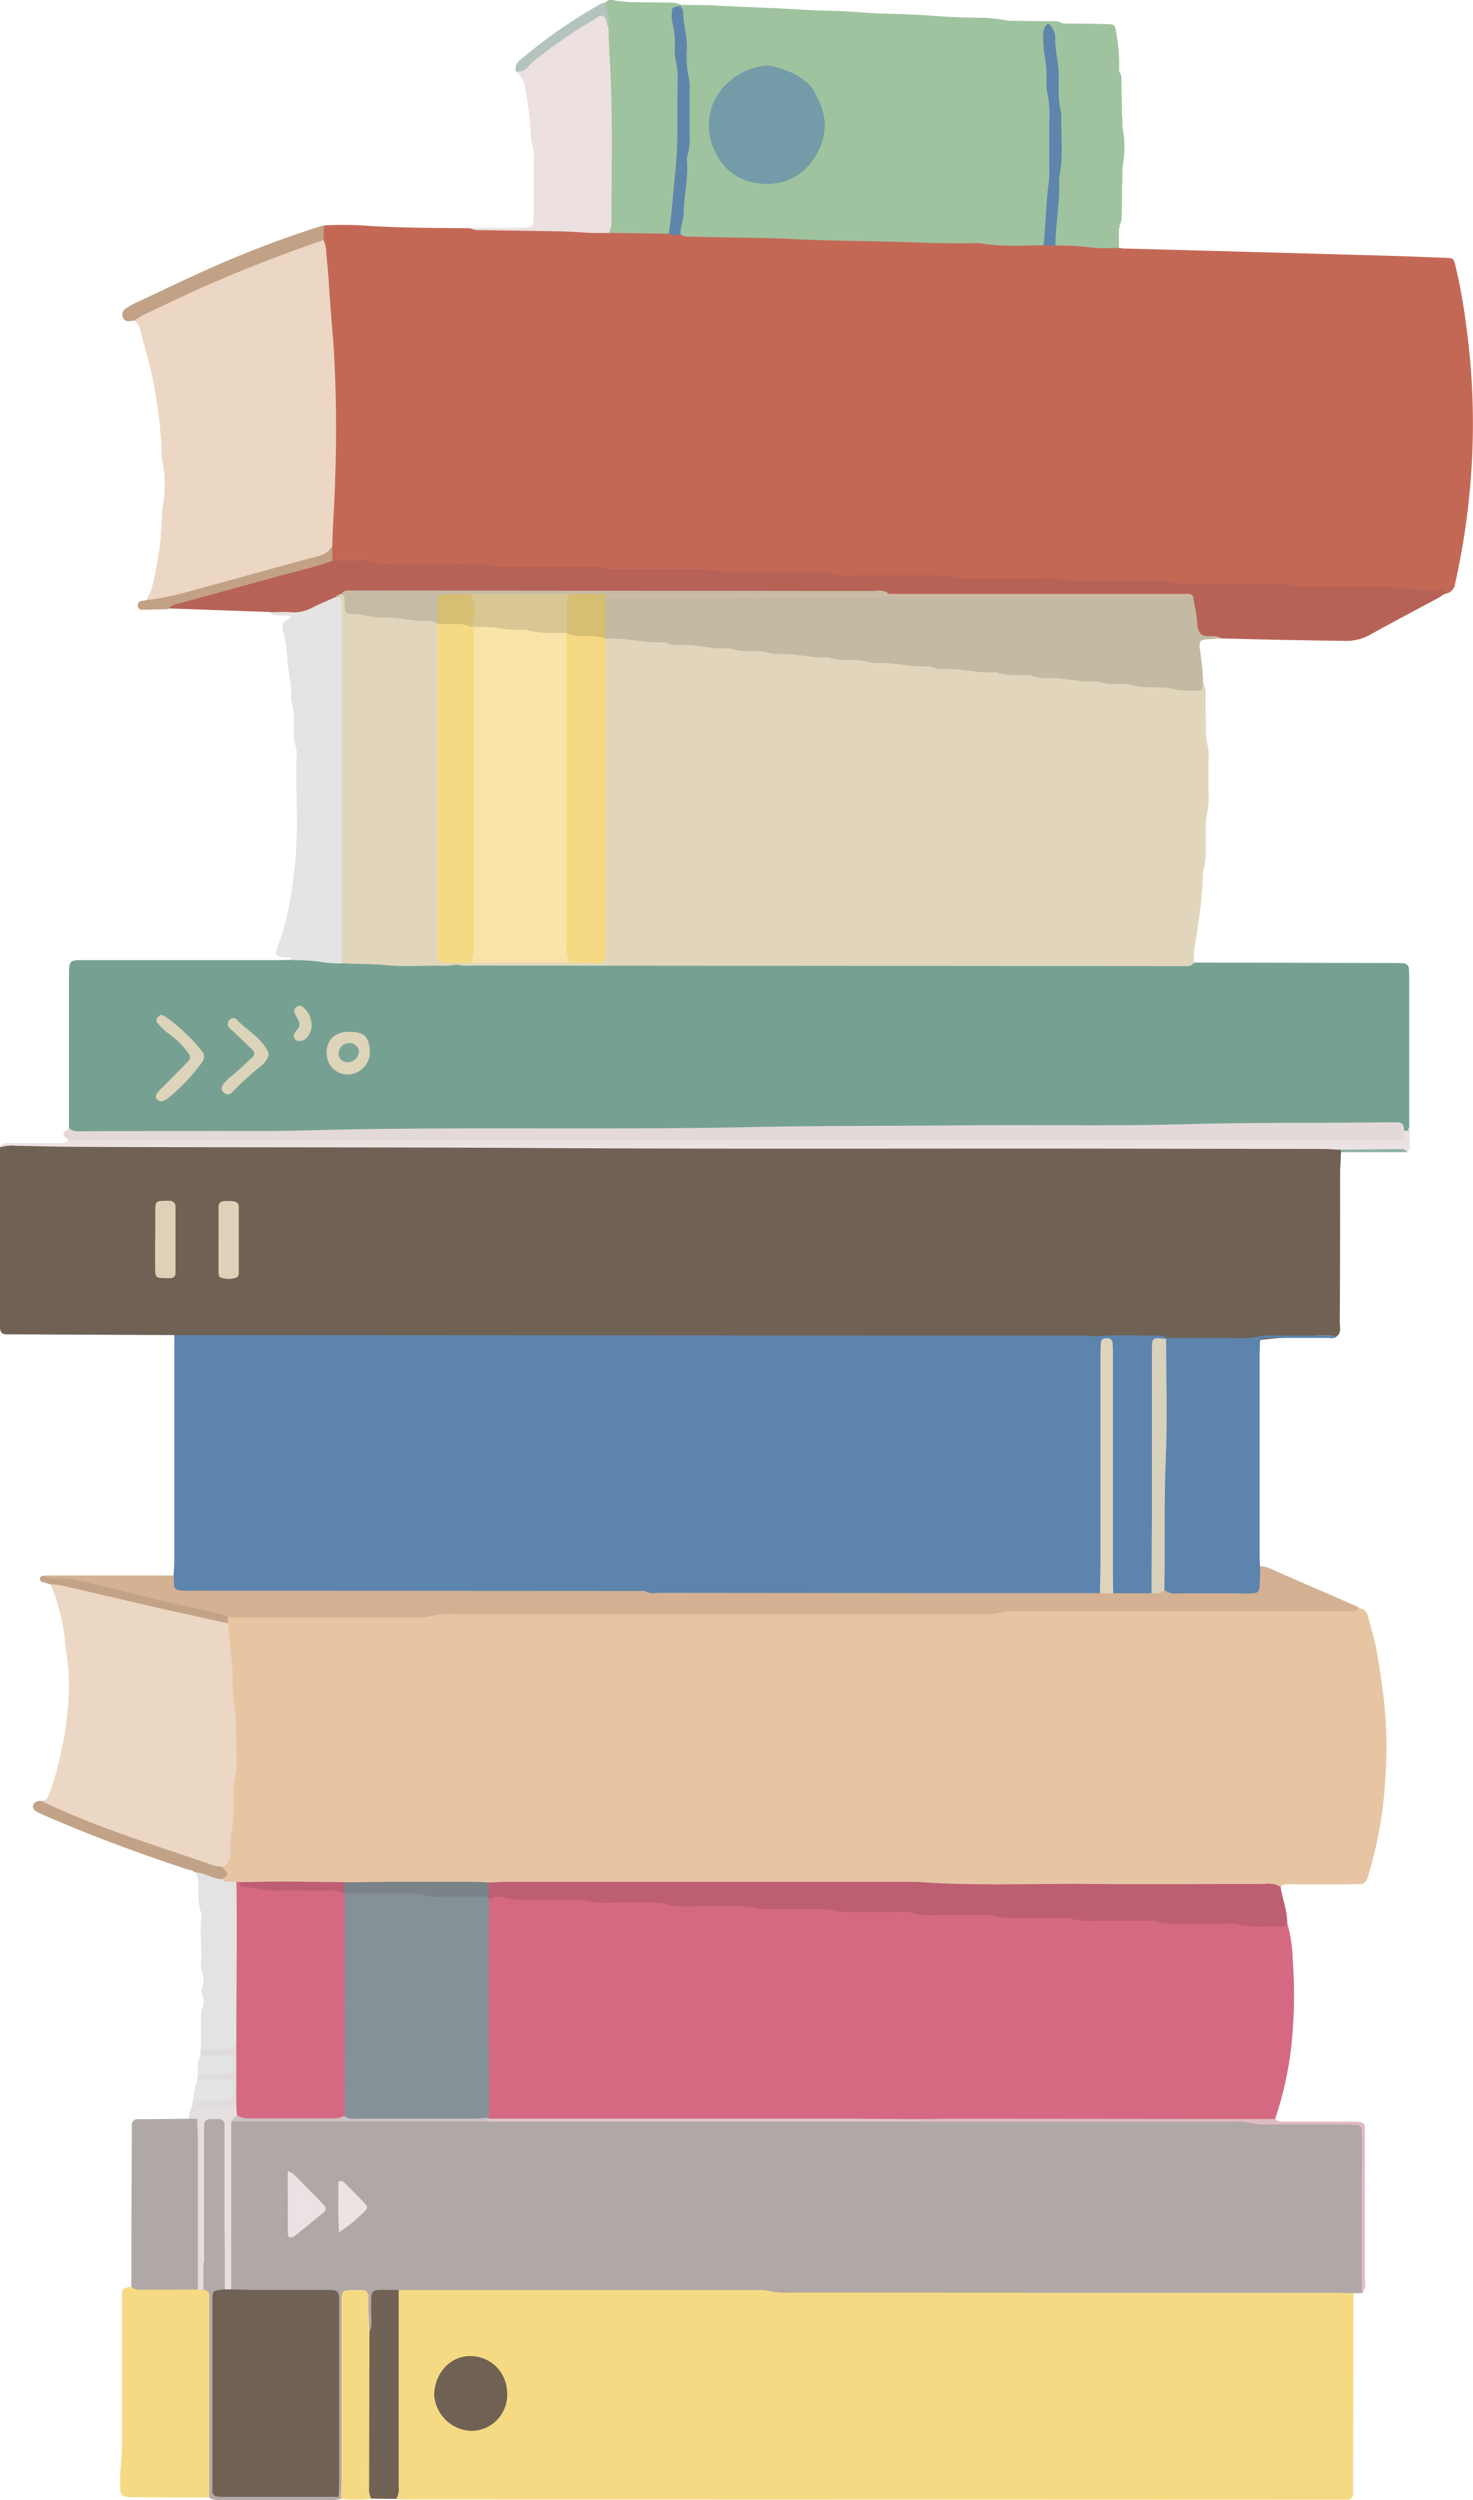 <svg xmlns="http://www.w3.org/2000/svg" viewBox="0 0 268.01 454.69"><defs><style>.cls-1{fill:#c46856;}.cls-2{fill:#e7c5a3;}.cls-3{fill:#6f6154;}.cls-4{fill:#5c84ad;}.cls-5{fill:#76a192;}.cls-6{fill:#f6da83;}.cls-7{fill:#b0a7a7;}.cls-8{fill:#e1d6bc;}.cls-9{fill:#d46981;}.cls-10{fill:#9fc39f;}.cls-11{fill:#ecd7c4;}.cls-12{fill:#c4baa4;}.cls-13{fill:#b76256;}.cls-14{fill:#d3b192;}.cls-15{fill:#bd5e73;}.cls-16{fill:#e3e4e3;}.cls-17{fill:#e3d9d9;}.cls-18{fill:#ece0e0;}.cls-19{fill:#ede2e3;}.cls-20{fill:#e2e3e2;}.cls-21{fill:#716255;}.cls-22{fill:#b2a9a9;}.cls-23{fill:#c2a286;}.cls-24{fill:#c2a387;}.cls-25{fill:#e5dfdf;}.cls-26{fill:#c2a185;}.cls-27{fill:#e0bbc3;}.cls-28{fill:#c3a387;}.cls-29{fill:#b4c3bd;}.cls-30{fill:#dfdcdc;}.cls-31{fill:#8db1a5;}.cls-32{fill:#5e86ad;}.cls-33{fill:#5e86ac;}.cls-34{fill:#7a8387;}.cls-35{fill:#bd5e74;}.cls-36{fill:#ded3b9;}.cls-37{fill:#ddd2b8;}.cls-38{fill:#ddd4bb;}.cls-39{fill:#dcd4ba;}.cls-40{fill:#ddd4ba;}.cls-41{fill:#dad2b9;}.cls-42{fill:#dec5c9;}.cls-43{fill:#eee3e4;}.cls-44{fill:#ccc0c1;}.cls-45{fill:#f8e3a9;}.cls-46{fill:#849197;}.cls-47{fill:#749ba8;}.cls-48{fill:#cdbba5;}.cls-49{fill:#d6be73;}.cls-50{fill:#c5baa4;}.cls-51{fill:#d8d1bb;}.cls-52{fill:#dfd5bc;}.cls-53{fill:#e6dbdc;}.cls-54{fill:#7ca494;}.cls-55{fill:#d8c693;}</style></defs><g id="Calque_2" data-name="Calque 2"><g id="Calque_1-2" data-name="Calque 1"><path id="Tracé_1103" data-name="Tracé 1103" class="cls-1" d="M58.93,41a64.31,64.31,0,0,1,8.67.11c6,.34,12,.35,17.93.4,4.22.22,8.43.5,12.66-.22a29.34,29.34,0,0,1,8.92.31c1.16.16,2.35,0,3.52.09,3.5.06,7-.1,10.49.07,1.13.15,2.26.31,3.4.35,7.26.3,14.52.32,21.78.52,14.43.41,28.85.93,43.28,1.29.83,0,1.67-.07,2.5,0,3.58-.22,7.1.41,10.65.73a4.78,4.78,0,0,1,.87.45c.27,0,.54.08.81.09l23.16.63,24.25.67c3.72.11,7.44.26,11.16.4,1.47.06,1.49.07,1.84,1.45a102.19,102.19,0,0,1,2,11.24,129.66,129.66,0,0,1,1.1,21.75,133,133,0,0,1-3.17,24.81,2.06,2.06,0,0,1-1.7,1.83c-3.44.76-6.87-.13-10.29-.08-10.19.17-20.34-.53-30.52-.68-15.89-.22-31.77-.81-47.66-1.15-13.25-.28-26.5-.72-39.76-1.05-14.52-.36-29.06-.58-43.57-1.19-9.16-.38-18.36.22-27.49-.92a7.18,7.18,0,0,1-3.17-.61c-.92-.82-.77-2-.9-3-.08-8.15.63-16.28.57-24.45-.09-10.35-1.19-20.62-2-30.91A3.33,3.33,0,0,1,58.93,41Z"/><path id="Tracé_1104" data-name="Tracé 1104" class="cls-2" d="M247.28,292.48a1.71,1.71,0,0,1,1.65,1.53c.5,2,1.15,4,1.52,6.05.52,2.85.91,5.72,1.29,8.59a79.75,79.75,0,0,1,.34,14.41,75.38,75.38,0,0,1-3,17.63c-.1.35-.2.7-.33,1a1.33,1.33,0,0,1-1.21.94c-.63,0-1.27.05-1.91.05-3.54,0-7.09,0-10.63,0-.71,0-1.48-.16-2,.55a5.83,5.83,0,0,1-3,.36c-17.74,0-35.49.4-53.22-.09-28.74-.8-57.48-.2-86.22-.45-.55,0-1.09-.06-1.64-.08-8.71.1-17.42.13-26.14,0-6.19,0-12.38,0-18.57,0-.31,0-.64,0-1,0-1,0-2.13.06-3-.73,0-1.19-.41-2.4.11-3.58,1.08-2.67.88-5.54,1.14-8.3a166.58,166.58,0,0,0-.75-33.56,6.28,6.28,0,0,1,0-1.62,2,2,0,0,1,.78-1.33,6.64,6.64,0,0,1,3.46-.56c21.44.37,42.87-.77,64.32-.59,20.17.17,40.36.36,60.53-.05,23.62-.48,47.24-.38,70.86-.48C243,292.14,245.1,292.42,247.28,292.48Z"/><path id="Tracé_1105" data-name="Tracé 1105" class="cls-3" d="M31.7,242.8l-28.1-.13c-.82,0-1.64,0-2.45,0S0,242.21,0,241.39c0-3.64,0-7.27,0-10.91V208.66c.25-.51.71-.49,1.17-.47,7.45.35,14.87-.6,22.32-.55,20.48.11,41-.27,61.42.1,51.85.92,103.7.16,155.56.45a6.16,6.16,0,0,1,3.2.45.7.7,0,0,1,.31.92c0,1.27-.15,2.53-.15,3.8,0,9,0,18-.06,27,0,.87.32,1.83-.43,2.59-8.9-.43-17.66,1.71-26.55,1.34a24,24,0,0,1-4.32-.27c-4.29-.72-8.62-.11-12.92-.35a15.57,15.57,0,0,1-2.46.09q-80.22,0-160.44,0C35,243.72,33.16,244.13,31.7,242.8Z"/><path id="Tracé_1106" data-name="Tracé 1106" class="cls-4" d="M31.7,242.8l142.14.08h22.65c1.08,0,2.17.1,3.26.15,1,1,.76,2.38.76,3.62q0,19.48,0,39c0,4-.36,4.36-4.38,4.37q-37.21,0-74.44,0c-1.45,0-2.91,0-4.36.06-27.48.11-54.95.06-82.43,0-3.6,0-4.24-.8-3.32-3.58.05-.81.13-1.62.13-2.44q0-20,0-39.92C31.75,243.71,31.72,243.25,31.7,242.8Z"/><path id="Tracé_1107" data-name="Tracé 1107" class="cls-5" d="M12.55,205.12q0-13.47,0-26.93c0-3.89-.07-3.58,3.52-3.58l34.57,0c.9,0,1.81-.05,2.72-.07,1.32-1.13,2.87-.79,4.36-.6a43.2,43.2,0,0,0,4.54.38c6.92.07,13.82.77,20.75.56q65.32-.18,130.66-.11a10.44,10.44,0,0,1,3.52.28l35.65.08c.82,0,1.64,0,2.45.05a1.06,1.06,0,0,1,1.06,1c.06.81.05,1.63.05,2.44q0,13.2,0,26.4c-.17.51-.42.9-1,.8a4.58,4.58,0,0,1-.94-.4,9.06,9.06,0,0,0-4-.51c-9.18,0-18.38-.31-27.56,0-26.64,1-53.31-.17-79.94.59s-53.12-.14-79.67.55c-15.55.4-31.1.17-46.65.35C15.15,206.53,13.45,206.93,12.55,205.12Z"/><path id="Tracé_1108" data-name="Tracé 1108" class="cls-6" d="M246.25,417.05q0,17.06-.05,34.11c0,.81,0,1.63,0,2.45a1,1,0,0,1-1,1h-.07c-.72,0-1.45,0-2.18,0L74,454.55c-.63,0-1.27-.05-1.9-.08a5.32,5.32,0,0,1-.44-2.92c0-10.45,0-20.91,0-31.37,0-1.34-.15-2.75.78-3.92,1.21-.84,2.6-.71,4-.71,20,0,40-.43,60,.08,35,.89,70,.11,104.94.47C243,416.11,244.82,415.66,246.25,417.05Z"/><path id="Tracé_1109" data-name="Tracé 1109" class="cls-7" d="M246.26,417.05c-1,0-2-.08-3-.08l-99.3-.05a14.58,14.58,0,0,1-4.32-.35,5.59,5.59,0,0,0-1.63-.09H72.54c-3.55.42-4.6,2.57-4.26,5.87.07.67.14,2-1.4,1.61-.93-1.4-.51-3-.68-4.5-.1-.91-.14-1.87-1.4-1.95s-1.67.84-1.73,1.92c-.12,1.8,0,3.62,0,5.43,0,8.42,0,16.85,0,25.27,0,1.34.18,2.74-.68,3.94a.62.62,0,0,1-.87,0l0,0c-.87-1.31-.65-2.8-.66-4.24,0-9.54,0-19.08,0-28.62,0-3.7-.15-3.82-3.83-3.84s-7.63,0-11.45,0c-1.26,0-2.56.09-3.66-.76a4.43,4.43,0,0,1-.6-2.87q0-12.51,0-25a4.45,4.45,0,0,1,.6-2.87c1.28-1,2.78-.66,4.2-.66,14.3,0,28.6,0,42.9,0q39,0,78.06,0c18.55,0,37.11-.17,55.66.09,8,.12,15.9,1.38,23.9,1,.95-.05,1.56.19,1.55,1.33-.11,9.71.2,19.43-.18,29.15,0,.08-.09.15-.13.23Z"/><path id="Tracé_1110" data-name="Tracé 1110" class="cls-8" d="M217.24,175.09a1.4,1.4,0,0,1-1.15.61c-.73,0-1.46,0-2.19,0l-128-.1a9.94,9.94,0,0,1-3-.19.83.83,0,0,1,.54-.7,8,8,0,0,1,2.84-.35c5.8-.17,11.61-.07,17.41-.06,5.4-.28,5.65,1.15,5.64-6q0-23.73,0-47.45c0-1.53-.21-3.1.59-4.54,1.16-1.2,2.68-1,4.1-.91,12.81,1.28,25.65,2.36,38.48,3.55,13.1,1.21,26.2,2.34,39.3,3.5,7,.61,13.92,1.21,20.87,1.93a18.88,18.88,0,0,0,6.23-.1,2.35,2.35,0,0,1,.46,1.79c0,1.82,0,3.63.06,5.45a14.59,14.59,0,0,0,.37,4.32,6.31,6.31,0,0,1,.1,1.89c0,2.18,0,4.36,0,6.54a14.9,14.9,0,0,1-.34,4.05,12.33,12.33,0,0,0-.14,2.71c-.11,2.53.23,5.09-.51,7.58a2.45,2.45,0,0,0,0,.54,92.64,92.64,0,0,1-1,9.7C217.68,171,217,173,217.24,175.09Z"/><path id="Tracé_1111" data-name="Tracé 1111" class="cls-9" d="M234.21,349.76a26.35,26.35,0,0,1,1,6.66,85.05,85.05,0,0,1,0,12.77A63.27,63.27,0,0,1,232,385.37a3.89,3.89,0,0,1-2.63.47c-20.78-.61-41.57-.1-62.35-.26l-77.59,0a1.11,1.11,0,0,1-.9-.51,7.67,7.67,0,0,1-.53-3.73q0-16.05,0-32.1a8.17,8.17,0,0,1,.52-3.73c.84-1.25,2.1-1.22,3.4-1.19q12.39.36,24.76.92c12.23.53,24.49.62,36.71,1.47,5.16.35,10.35.33,15.51.48,7.35.2,14.7.49,22,.8,12.24.52,24.5.5,36.72,1.47C229.87,349.61,232.06,349.22,234.21,349.76Z"/><path id="Tracé_1112" data-name="Tracé 1112" class="cls-10" d="M189.87,44.62c-3.8,0-7.62.29-11.41-.37a11,11,0,0,0-1.9,0c-2.72,0-5.45,0-8.17-.09-8.07-.35-16.16-.29-24.22-.69-6-.29-12-.22-17.95-.44-.8,0-1.65.18-2.37-.4-1.25-1.9-.36-3.92-.15-5.81A139.14,139.14,0,0,0,123.64,4a7,7,0,0,1,0-2.7L124,.9c2.45,0,4.9,0,7.35.16,4.7.24,9.41.38,14.11.67C149,2,152.48,1.9,156,2.2c4.34.38,8.7.28,13,.62,2.8.22,5.6.34,8.41.4a30.4,30.4,0,0,1,5.95.51c1.66,1.08,3.46-.11,5.16.3.77.18,1.87-.49,2.23.83.27,8.17,1.48,16.3,1.09,24.5-.2,4.18-.48,8.35-1,12.5A4.2,4.2,0,0,1,189.87,44.62Z"/><path id="Tracé_1113" data-name="Tracé 1113" class="cls-11" d="M58.87,43.64a8.34,8.34,0,0,1,.45,1.55c.15,2.17.4,4.34.53,6.5.22,3.62.53,7.24.82,10.85q.77,12.36.3,24.76c-.09,4-.43,8-.51,12A3,3,0,0,1,58,101.77c-9.2,2.32-18.27,5.12-27.48,7.36-1.24.3-2.61,1-3.87-.07a9.86,9.86,0,0,0,1.19-3,60.64,60.64,0,0,0,1.62-11.77c0-2.16.65-4.28.48-6.47a13.58,13.58,0,0,0-.38-3.76,5.2,5.2,0,0,1-.13-1.62,81.14,81.14,0,0,0-3.35-20.23c-.19-.7-.35-1.4-.55-2.1a3.08,3.08,0,0,0-1.07-1.83c.05-1.28,1.16-1.54,2-2A260.58,260.58,0,0,1,56,43.93C56.91,43.61,57.84,43.12,58.87,43.64Z"/><path id="Tracé_1114" data-name="Tracé 1114" class="cls-11" d="M41.42,295.25c.45,1.95.32,4,.62,5.9.49,3.06.1,6.17.57,9.17.54,3.44.32,6.85.43,10.27a6.75,6.75,0,0,1-.31,2.68,10.63,10.63,0,0,0-.22,3.23c-.1,2.25.17,4.5-.45,6.75a13.31,13.31,0,0,0-.1,3.51,4,4,0,0,1-.53,2.08,1.46,1.46,0,0,1-1.13.65c-.93.78-1.9.33-2.83,0q-13.62-4.21-26.78-9.78c-1.16-.5-2.72-.62-3.17-2.22.87,0,1.25-.67,1.5-1.38a56,56,0,0,0,2.34-8.64,55,55,0,0,0,1-7.24,38.16,38.16,0,0,0-.25-9.49c-.35-1.66-.3-3.4-.67-5.1a42.22,42.22,0,0,0-2.22-7.53c.76-.75,1.64-.55,2.55-.38,9.26,1.77,18.33,4.35,27.54,6.31A4.22,4.22,0,0,1,41.42,295.25Z"/><path id="Tracé_1115" data-name="Tracé 1115" class="cls-12" d="M218.91,124.33c-.26,1.29-.26,1.27-1.16,1.24a16.12,16.12,0,0,1-3.8-.15c-2.75-.82-5.63,0-8.36-.92a7.5,7.5,0,0,0-2.17-.1,9,9,0,0,1-3.5-.4,1.22,1.22,0,0,0-.53-.1c-2.83.23-5.58-.63-8.4-.6a7.79,7.79,0,0,1-3-.33,4.1,4.1,0,0,0-1.34-.19c-1.81-.06-3.65.13-5.4-.53-3,.26-5.94-.6-8.94-.59a6.87,6.87,0,0,1-2.95-.37,1.4,1.4,0,0,0-.53-.11c-2.83.2-5.58-.62-8.4-.61a8.45,8.45,0,0,1-3-.31,5.2,5.2,0,0,0-1.61-.21c-1.72-.06-3.46.12-5.12-.52-2.92.25-5.76-.69-8.67-.6a6.83,6.83,0,0,1-2.69-.34,4.34,4.34,0,0,0-1.34-.18c-1.81,0-3.64.13-5.39-.53-2.93.29-5.76-.71-8.67-.59a5.89,5.89,0,0,1-2.43-.28,2.53,2.53,0,0,0-1-.21c-3.46.2-6.85-.93-10.31-.6l-.37-.37c-.61-2.58-1.1-5.14.49-7.58a6.87,6.87,0,0,1,3.47-.45h99.85a10.2,10.2,0,0,1,3,.23c1.46.69,1.58,2.14,1.7,3.43.19,2,.71,3.49,3,3.72a.92.92,0,0,1,.81.93c-.62,0-1.25.1-1.87.13-2,.06-2.17.2-1.92,2.21A44.62,44.62,0,0,1,218.91,124.33Z"/><path id="Tracé_1116" data-name="Tracé 1116" class="cls-13" d="M222.17,116.1c-.8-.62-1.74-.32-2.62-.43s-1.26-.34-1.53-1.24a2.38,2.38,0,0,1-.17-.79c0-1.74-.57-3.38-.73-5.09-.94-.53-2-.26-2.93-.26-17.51,0-35,0-52.52-.05a12.31,12.31,0,0,0-3.53-.23c-15.09,0-30.18-.18-45.26,0-16.54.25-33.08.07-49.61.34a4,4,0,0,0-.92.23,7.56,7.56,0,0,0-1.24.62,15.6,15.6,0,0,1-12,2.1l-15.53-.55-3-.1c0-1.37,1.16-1.5,2.06-1.76,8.47-2.41,17-4.62,25.49-6.93a3.26,3.26,0,0,1,2.4,0l5.18,0a6.77,6.77,0,0,1,2.68.32,6.05,6.05,0,0,0,2.43.22c4.27,0,8.54,0,12.81,0,2.08,0,4.17-.22,6.22.46a7.18,7.18,0,0,0,2.17.07h15a9.86,9.86,0,0,1,3,.33,8.56,8.56,0,0,0,2.42.2c4.91,0,9.82,0,14.73,0a11.16,11.16,0,0,1,3.77.38,8,8,0,0,0,2.43.15c4.36,0,8.73,0,13.09,0,2.08,0,4.17-.22,6.21.46a7.19,7.19,0,0,0,2.17.07h15a10.15,10.15,0,0,1,3,.32,8.28,8.28,0,0,0,2.43.21c4.91,0,9.81,0,14.72,0a11.39,11.39,0,0,1,3.77.37,8,8,0,0,0,2.44.16h15a10.31,10.31,0,0,1,3.22.35,8.29,8.29,0,0,0,2.43.18c5,0,10,0,15,0a10.13,10.13,0,0,1,3.24.32,8.21,8.21,0,0,0,2.42.21c4.91,0,9.82,0,14.73,0a20,20,0,0,1,3.77.35,31.83,31.83,0,0,0,4.88.2c.79,0,1.66-.22,2.32.49-.61.38-1.2.8-1.84,1.14-4,2.15-8,4.23-11.93,6.43a9,9,0,0,1-4.9,1.2C237,116.46,229.59,116.3,222.17,116.1Z"/><path id="Tracé_1117" data-name="Tracé 1117" class="cls-14" d="M31.59,286.52c.16,2.56-.26,2.76,2.72,2.76l81.56.05c.45,0,.91,0,1.36-.06a3.88,3.88,0,0,0,2.13.25H198a5.26,5.26,0,0,0,1.89-.17,5.45,5.45,0,0,1,2.53-.35c2.28-.05,4.57-.06,6.85,0,1,0,1.9-.16,2.85-.18,4.26.26,8.52,0,12.78.17,2.21.06,3.78-.36,3.73-3a1.47,1.47,0,0,1,.65-1.15,4.73,4.73,0,0,1,2.06.53q7.77,3.4,15.53,6.77a1.7,1.7,0,0,1,.42.33,1.4,1.4,0,0,1-1.18.56l-2.45,0H185.29a13.4,13.4,0,0,0-4,.37,10.65,10.65,0,0,1-3,.15l-96,0A13.59,13.59,0,0,0,78,294a9.49,9.49,0,0,1-2.71.12q-16.9,0-33.81,0c-2.59.2-5-.77-7.42-1.32-6.7-1.48-13.34-3.21-20-4.7a24.62,24.62,0,0,0-4.28-.58c-.68,0-1.54.09-1.57-1Z"/><path id="Tracé_1118" data-name="Tracé 1118" class="cls-4" d="M229.27,284.85c0,1.17,0,2.34-.09,3.51s-.3,1.37-1.51,1.41-2.16,0-3.24,0h-10a3.21,3.21,0,0,1-2.54-.6c-1.09-.86-.95-2.1-1-3.26-.33-13.28.89-26.54.56-39.82a4.35,4.35,0,0,1,.5-2.37l.38-.39h12a16.1,16.1,0,0,0,5.13-.39,4.43,4.43,0,0,1,1.36-.07q6.26,0,12.52.06c-.48.61-1.17.39-1.77.39-3.19,0-6.37,0-9.55,0-.64,0-1.28,0-1.91,0a.85.85,0,0,0-.87.83v0c0,.54,0,1.09-.05,1.63q0,18.55,0,37.11C229.18,283.58,229.24,284.22,229.27,284.85Z"/><path id="Tracé_1119" data-name="Tracé 1119" class="cls-15" d="M234.21,349.76a1.55,1.55,0,0,1-1.43.61c-2.53-.12-5.08.33-7.58-.45a6.74,6.74,0,0,0-1.9-.08c-2.64,0-5.28,0-7.91,0a15,15,0,0,1-4.86-.42,6.89,6.89,0,0,0-2.17-.1c-3.09,0-6.18,0-9.27,0a12.1,12.1,0,0,1-4.32-.42,5.72,5.72,0,0,0-1.89-.11h-8.19a12,12,0,0,1-4-.4,6.54,6.54,0,0,0-2.16-.13c-2.55,0-5.1,0-7.64,0a15.28,15.28,0,0,1-5.13-.43,5.79,5.79,0,0,0-1.9-.1h-8.18a13.38,13.38,0,0,1-4.59-.43,5.72,5.72,0,0,0-1.89-.1c-2.82,0-5.64,0-8.46,0a12.78,12.78,0,0,1-4.31-.41,7.19,7.19,0,0,0-2.17-.12c-2.64,0-5.27,0-7.91,0a16.64,16.64,0,0,1-5.4-.44A6.06,6.06,0,0,0,119,346H111.1a14.49,14.49,0,0,1-4.86-.43,5.76,5.76,0,0,0-1.9-.1c-2.72,0-5.45,0-8.18,0a13.1,13.1,0,0,1-4.58-.42,2.91,2.91,0,0,0-2.6.43,1.34,1.34,0,0,1-.53-.67,2.38,2.38,0,0,1,.44-2.46c1,0,2-.11,3-.11l75,0c10.52.78,21.07.28,31.6.38s21.1,0,31.64,0a4.15,4.15,0,0,1,2.88.56C233.35,345.44,234.25,347.51,234.21,349.76Z"/><path id="Tracé_1120" data-name="Tracé 1120" class="cls-6" d="M38.13,454.22l-13.37-.07c-2.82,0-2.94-.1-2.9-2.92,0-2.18.32-4.34.33-6.52,0-8.45,0-16.91,0-25.36,0-.64,0-1.27,0-1.91.05-1.25.06-1.25,1.64-1.59,4-.51,8-.19,12.07-.18a5.14,5.14,0,0,1,1.56.25c1.35.58,1.38,1.8,1.39,3q.06,16.41,0,32.81A3,3,0,0,1,38.13,454.22Z"/><path id="Tracé_1121" data-name="Tracé 1121" class="cls-16" d="M49.06,111.35c1.34,0,2.68-.12,4,0a6.92,6.92,0,0,0,3.6-.77c1.44-.72,2.93-1.33,4.39-2a.94.94,0,0,1,1,0c.95.83.8,2,.83,3,.28,8.91.08,17.82.11,26.73q.06,16.24,0,32.47c0,1.52.23,3.12-.87,4.44a25.11,25.11,0,0,1-4.24-.36,38,38,0,0,0-4.52-.24c-.54-.7-1.33-.45-2-.53-1-.14-1.3-.48-1-1.42s.57-1.72.87-2.57a57,57,0,0,0,2.25-11.4c1-7.07.26-14.14.48-21.2a5.06,5.06,0,0,0-.26-2.15,5.83,5.83,0,0,1-.26-2.15c0-2,.17-4-.52-5.93.27-2.47-.51-4.85-.63-7.3a30.22,30.22,0,0,0-.81-5.34,1.46,1.46,0,0,1,.77-1.92l.1,0c.22-.11.52-.2.52-.7-.76,0-1.53-.08-2.3-.1A1.86,1.86,0,0,1,49.06,111.35Z"/><path id="Tracé_1122" data-name="Tracé 1122" class="cls-17" d="M12.55,205.12c.82.81,1.86.6,2.84.6l23.46-.05c5.28,0,10.56.07,15.83-.07,27.18-.77,54.36-.06,81.54-.62,13.27-.27,26.54-.2,39.8-.33s26.38.17,39.55-.2c12.28-.35,24.54-.18,36.8-.35h1.91c1,0,1.15.69,1.19,1.47,1.09,1.58.41,2.31-1.23,2.54a20.09,20.09,0,0,1-2.45.06c-51.46,0-102.92.2-154.38-.08-27.27-.15-54.53,0-81.8-.2-1.06,0-2.2.24-3.15-.53h0c-.17-.19-.37-.37-.55-.55-.41-.3-.51-.63-.1-1Z"/><path id="Tracé_1123" data-name="Tracé 1123" class="cls-18" d="M110.79,42.36a49.37,49.37,0,0,1-5.71-.15c-2.63-.17-5.27-.16-7.9-.21-3.27-.06-6.54-.1-9.82-.15a3.2,3.2,0,0,1-1.84-.36l8.72-.07c2.84,0,2.85,0,2.86-2.83,0-3.27,0-6.55,0-9.82a8.17,8.17,0,0,0-.36-2.95,3.8,3.8,0,0,1-.16-1.34,64.6,64.6,0,0,0-1-8.33A4.66,4.66,0,0,0,93.87,13a89.91,89.91,0,0,1,12.71-9.34c3.47-2,3.77-1.9,4.86,2.09.93,11.1.75,22.21.69,33.32C112.13,40.29,112.21,41.66,110.79,42.36Z"/><path id="Tracé_1124" data-name="Tracé 1124" class="cls-10" d="M110.79,42.36a4.53,4.53,0,0,0,.47-2.37c0-8.09.17-16.18-.08-24.26-.11-3.61-.42-7.23-.46-10.86.11-1.51-1.38-2.84-.53-4.44A1.2,1.2,0,0,1,111.4,0c3.29.64,6.62.32,9.93.5A4.94,4.94,0,0,1,124,.89l-.15.19c-1.28,3.13-.22,6.3,0,9.4a154.28,154.28,0,0,1-.9,29.38,4.27,4.27,0,0,1-1.26,2.65Z"/><path id="Tracé_1125" data-name="Tracé 1125" class="cls-10" d="M203,45.09a25.18,25.18,0,0,1-5.35-.19,50.39,50.39,0,0,0-5.63-.25c-1.07-1.37-.75-2.94-.58-4.46.46-4,.72-8,.83-11.94A140.41,140.41,0,0,0,190.92,6a5.57,5.57,0,0,1,0-1.63,2.45,2.45,0,0,1,2.4-.1.59.59,0,0,1,.45,0,1.65,1.65,0,0,0,2.11.72c1.3-.6,2.65-.37,4-.38s3.63-.62,2.5,2.29c2.16,1.67-.38,4.34,1.29,6.12h0a12.19,12.19,0,0,1-.08,5.82,2.12,2.12,0,0,0,.63,2.41c0,.69,0,1.38,0,2.07a24.21,24.21,0,0,1,0,7.31l0,2.62c-1,.79-.38,1.75-.35,2.7a16.08,16.08,0,0,1-.17,5,.69.69,0,0,1,0,.45C202.33,42.47,204,44,203,45.09Z"/><path id="Tracé_1126" data-name="Tracé 1126" class="cls-7" d="M36,416.37l-10.36.05a1.92,1.92,0,0,1-1.73-.57q0-13.5.07-27c0-.82,0-1.64,0-2.45a1,1,0,0,1,1-1H25c.72,0,1.45,0,2.18,0l7.08-.08a1.36,1.36,0,0,1,1.92.16l0,0a4.18,4.18,0,0,1,.46,2.36q0,12.87,0,25.74A3.66,3.66,0,0,1,36,416.37Z"/><path id="Tracé_1127" data-name="Tracé 1127" class="cls-19" d="M12.47,207.37h243v-1.78l.5.1c.32,0,.33.4.53.57,0,.71,0,1.42,0,2.14a1.24,1.24,0,0,1-.52,1.15c-3-.64-6.1-.11-9.15-.28a10.08,10.08,0,0,1-3-.19c-1,0-2-.13-3-.13L191,208.88c-31.2,0-62.4.09-93.6-.1-27.38-.17-54.76-.08-82.14-.21-4.09,0-8.18-.13-12.27-.18a7.63,7.63,0,0,0-3,.26c.26-.77.91-.77,1.54-.77H9.39c.72,0,1.44,0,2.15,0A2.91,2.91,0,0,0,12.47,207.37Z"/><path id="Tracé_1128" data-name="Tracé 1128" class="cls-20" d="M40.29,341.73c.82.75,1.82.4,2.76.47a3.59,3.59,0,0,1,.84,2.51c0,8.48.13,17,0,25.45a4.62,4.62,0,0,1-.26,1.32c-1.62,2.3-3.87,2.71-7.07,1.28,0-1.73,0-3.45,0-5.18a6.19,6.19,0,0,1,.24-2.42,2.65,2.65,0,0,0,.05-2.12,2.19,2.19,0,0,1,0-1.84,2.65,2.65,0,0,0,0-2.12,5.53,5.53,0,0,1-.25-2.42c.12-2.53-.28-5.06,0-7.58a2.67,2.67,0,0,0,0-1.09,14,14,0,0,1-.48-5.12,5.68,5.68,0,0,0-.53-2.36C37.37,339.65,38.88,340.48,40.29,341.73Z"/><path id="Tracé_1129" data-name="Tracé 1129" class="cls-21" d="M67.22,424.07c.63-1.2.29-2.48.31-3.73.07-4.36-.43-3.87,3.93-3.89l1.08,0q0,17.82,0,35.64a3.94,3.94,0,0,1-.42,2.36l-4.56-.05a2.48,2.48,0,0,1-1.28-2.5c-.12-8.48-.1-17,0-25.44A2.65,2.65,0,0,1,67.22,424.07Z"/><path id="Tracé_1130" data-name="Tracé 1130" class="cls-6" d="M67.22,424.07l-.06,28.25a3.82,3.82,0,0,0,.39,2.1,24.65,24.65,0,0,1-5.43,0l-.09-.32c0-1.08.1-2.17.1-3.25q0-15.65,0-31.27c0-3.37-.15-3.13,3.37-3.11a4.89,4.89,0,0,1,.54,0,1,1,0,0,1,1,1v.05c0,.9,0,1.81,0,2.72C67.12,421.54,67.17,422.8,67.22,424.07Z"/><path id="Tracé_1131" data-name="Tracé 1131" class="cls-22" d="M62,454.09a.8.8,0,0,1,.09.32,6.38,6.38,0,0,1-2.42.23l-19.24,0a3.41,3.41,0,0,1-2.34-.4q0-17.73,0-35.47c0-.45,0-.91,0-1.36,0-.68-.52-.89-1.08-1-1-1.62-.34-3.42-.55-5.13,0-7.89,0-15.79,0-23.68,0-2.34.86-3.15,2.83-2.94,1.24.14,2,.73,2,2.07-.08,9.88.33,19.77-.21,29.64a5.74,5.74,0,0,0-1.64,4.41c0,9.7,0,19.4,0,29.1,0,3.16.22,3.36,3.44,3.38,5,0,10,0,15,0,1.26,0,2.56-.12,3.62.82C61.73,454.08,61.88,454.08,62,454.09Z"/><path id="Tracé_1132" data-name="Tracé 1132" class="cls-23" d="M58.87,43.64c-5.72,2-11.41,4.09-17,6.46-2.25.95-4.5,1.9-6.73,2.91-3,1.39-6.06,2.84-9.09,4.29a17.73,17.73,0,0,0-1.61,1,9.46,9.46,0,0,1-1.07.12,1,1,0,0,1-1-.7,1.22,1.22,0,0,1,.33-1.48,10.58,10.58,0,0,1,1.86-1.1c4.84-2.27,9.67-4.59,14.55-6.75a191.14,191.14,0,0,1,19.06-7.2c.26-.09.53-.13.79-.2Z"/><path id="Tracé_1133" data-name="Tracé 1133" class="cls-24" d="M40.29,341.73c-1.69-.12-3.14-1.18-4.85-1.23-.41-.41-1-.41-1.49-.58-8.76-2.88-17.39-6.09-25.85-9.76-.41-.18-.83-.37-1.23-.58s-1-.57-.84-1.22.79-.91,1.48-.83a137.37,137.37,0,0,0,12.74,5.3c5.76,2.14,11.61,4,17.43,6a7.25,7.25,0,0,0,2.62.64c.19.18.38.34.55.53C41.66,340.86,41.56,341.16,40.29,341.73Z"/><path id="Tracé_1134" data-name="Tracé 1134" class="cls-25" d="M40.91,416.35c0-3.81,0-7.63-.06-11.44,0-5.54,0-11.08,0-16.62,0-.64,0-1.28,0-1.91a1,1,0,0,0-1-1h-.06c-.36,0-.73,0-1.09,0-1.32,0-1.57.24-1.58,1.62,0,3.9,0,7.81,0,11.71q0,6.4,0,12.81c-1.45-.3-.75-1.45-.75-2.18-.06-7.13,0-14.26-.06-21.4,0-.86.35-1.81-.35-2.59l-1.56-.05c-.12-1,.5-1.77.58-2.7a1.3,1.3,0,0,1,.85-.28c2.39.35,4.86-.38,7.21.54a1.73,1.73,0,0,1,.59,1.64c-.06,1-1,1-1.56,1.39l0,26.91c0,1.18,0,2.36,0,3.54a.6.6,0,0,1-.81.21A.81.81,0,0,1,40.91,416.35Z"/><path id="Tracé_1135" data-name="Tracé 1135" class="cls-26" d="M60.48,102c-3.13,1.14-6.39,1.85-9.59,2.73l-14.59,4c-1.21.33-2.42.67-3.65,1a3.45,3.45,0,0,0-2.12,1.06l-4.53.1c-.47,0-.9-.17-.93-.72a.85.85,0,0,1,.77-.91h0c.26,0,.53-.07.79-.11a51.18,51.18,0,0,0,8.48-1.8c7.7-2.05,15.37-4.26,23.07-6.28a3.85,3.85,0,0,0,2.26-1.73Z"/><path id="Tracé_1136" data-name="Tracé 1136" class="cls-27" d="M167,385.38c2,0,4-.07,6-.07l59.07.06c.58.63,1.34.45,2.05.46,3.73,0,7.45,0,11.18,0,.72,0,1.45,0,2.17.08a.93.93,0,0,1,.86.91c0,.63,0,1.26,0,1.9,0,8.54,0,17.08,0,25.62,0,.84.41,1.85-.57,2.49q0-14.3.05-28.59a7.89,7.89,0,0,0-.1-1.08.8.8,0,0,0-.73-.7c-.72-.06-1.44-.1-2.17-.1H230.93a14.14,14.14,0,0,1-3.78-.35,13,13,0,0,0-3.24-.16H169.44l-2.45,0q-.26-.15-.18-.3C166.87,385.43,166.93,385.38,167,385.38Z"/><path id="Tracé_1137" data-name="Tracé 1137" class="cls-28" d="M8.13,286.57a1.65,1.65,0,0,0,1.49.48c2.94-.2,5.74.6,8.54,1.27,5.53,1.31,11,2.79,16.57,4,1.93.43,3.86.91,5.81,1.28a1.46,1.46,0,0,1,.9.54l0,1.08Q36,294,30.6,292.83c-6.59-1.51-13.18-3.06-19.77-4.57a11,11,0,0,0-1.62-.12c-.52-.15-1-.29-1.55-.48a.54.54,0,0,1-.4-.63C7.39,286.61,7.74,286.54,8.13,286.57Z"/><path id="Tracé_1138" data-name="Tracé 1138" class="cls-29" d="M110.19.43c0,1.5.87,2.9.53,4.44-.06-.06-.15-.12-.18-.2-.22-.57-.27-1.46-.68-1.67-.79-.41-1.45.39-2.14.77a92.2,92.2,0,0,0-9.85,6.75,19.3,19.3,0,0,0-2,1.83,2.32,2.32,0,0,1-2,.65,1.92,1.92,0,0,1,.65-2A96.34,96.34,0,0,1,109.4.64,3.54,3.54,0,0,1,110.19.43Z"/><path id="Tracé_1139" data-name="Tracé 1139" class="cls-30" d="M43,383.13h-5.9c-.63,0-1.27,0-1.71-.54.23-1.55,1.53-1.13,2.47-1.28.7-.12,1.43,0,2.14-.1s1.51-.2,1.42-1.21c-.06-.81-.77-.87-1.4-1-1.37-.21-2.89.27-4.09-.82v-.55c.9-1.6,2.51-1.13,3.9-1.33.6-.09,1.46,0,1.45-.87s-.87-.76-1.46-.84c-1.15-.16-2.39.16-3.36-.78,0-.36,0-.73,0-1.09,1.42,0,2.85-.07,4.26,0A2.76,2.76,0,0,0,43,371.66,15.77,15.77,0,0,1,43,383.13Z"/><path id="Tracé_1140" data-name="Tracé 1140" class="cls-16" d="M36,378.22c1.82,0,3.63,0,5.45,0a1,1,0,0,1,1.06.93v.07a12.65,12.65,0,0,1,0,1.63c-.06.77-.38,1.08-1.24,1.11-1.36.05-2.72,0-4.09,0-.63,0-1.28,0-1.73.55h-.53C35.42,381.17,35.23,379.59,36,378.22Z"/><path id="Tracé_1141" data-name="Tracé 1141" class="cls-16" d="M36.49,373.85c1.54,0,3.07,0,4.6,0,1.13,0,1.39.36,1.4,1.53a4.41,4.41,0,0,1-.05.81.94.94,0,0,1-.9.85q-1.35.07-2.7.06a5.14,5.14,0,0,0-2.88.55C36,376.38,35.77,375.05,36.49,373.85Z"/><path id="Tracé_1142" data-name="Tracé 1142" class="cls-10" d="M203.63,13a3,3,0,0,1-1-.28,1.06,1.06,0,0,1-.48-1.43,1,1,0,0,1,.1-.17c.14-.23.41-.38.53-.6a1.76,1.76,0,0,0-.4-2.39c-1-.79-1.18-1.48-.29-2.45.34-.37,0-.74-.4-.76-1.34-.06-2.7-.07-4,0a2.34,2.34,0,0,0-1,.37,7.48,7.48,0,0,1-.89.57,1.78,1.78,0,0,1-1.56-.1c-.54-.34-.42-.94-.46-1.47,2.6,0,5.2,0,7.8.11,1.21,0,1.3.19,1.5,1.43A34.14,34.14,0,0,1,203.63,13Z"/><path id="Tracé_1143" data-name="Tracé 1143" class="cls-10" d="M204.15,21.22c-1.64-.62-2.11-1.35-1.29-2.46a3.89,3.89,0,0,0,.72-2.51c0-1.09,0-2.17,0-3.26a2,2,0,0,1,.46,1.5Z"/><path id="Tracé_1144" data-name="Tracé 1144" class="cls-31" d="M243.91,209.08l11-.11a1.12,1.12,0,0,1,1.11.57l-12,0A1.12,1.12,0,0,1,243.91,209.08Z"/><path id="Tracé_1145" data-name="Tracé 1145" class="cls-10" d="M193.3,4.26l-2.4.12h-.31l-3.74-.07a3.81,3.81,0,0,0-2,.46c-.91.52-1,.43-1.43-1l8.39.1A2.28,2.28,0,0,1,193.3,4.26Z"/><path id="Tracé_1146" data-name="Tracé 1146" class="cls-10" d="M203.61,41c0-1.26,0-2.52,0-3.77a3.87,3.87,0,0,0-.52-2c-.7-1.21-.59-1.32,1.07-1.91q0,3.1-.08,6.21A2.17,2.17,0,0,1,203.61,41Z"/><path id="Tracé_1147" data-name="Tracé 1147" class="cls-10" d="M204.16,30.6V23.3a.64.64,0,0,1,.14.22A17.77,17.77,0,0,1,204.16,30.6Z"/><path id="Tracé_1148" data-name="Tracé 1148" class="cls-10" d="M203,45.09a6.83,6.83,0,0,0-.42-2.53c-.24-.78.3-1.08,1-1.15v3.68Z"/><path id="Tracé_1149" data-name="Tracé 1149" class="cls-17" d="M256.51,206.25l-.53-.57.48-.58C256.48,205.48,256.49,205.87,256.51,206.25Z"/><path id="Tracé_1150" data-name="Tracé 1150" class="cls-19" d="M11.93,206.82l.54.55Z"/><path id="Tracé_1151" data-name="Tracé 1151" class="cls-32" d="M121.68,42.52c.56-3.83.83-7.7,1.22-11.54.53-5.16.28-10.29.38-15.43a16.14,16.14,0,0,0-.38-4.85,8.69,8.69,0,0,1-.12-2.16,15.59,15.59,0,0,0-.42-4.3,6,6,0,0,1-.12-1.88c0-1,.09-1.07,1.57-1.27.17.32.46.64.47,1,.06,2.26.75,4.45.7,6.73a18.62,18.62,0,0,0,.42,5.67,7.57,7.57,0,0,1,.07,1.9c0,2.63,0,5.26,0,7.89a12,12,0,0,1-.38,4,2.82,2.82,0,0,0-.09,1.08c.22,3.18-.55,6.3-.61,9.47,0,1.27-.69,2.45-.54,3.75A3.23,3.23,0,0,1,121.68,42.52Z"/><path id="Tracé_1152" data-name="Tracé 1152" class="cls-33" d="M190.58,4.37h.31A3.67,3.67,0,0,1,192,6.8c-.08,2.37.63,4.65.64,7s-.18,4.54.47,6.75c-.11,3.88.43,7.78-.36,11.64a2,2,0,0,0-.05.54c.22,4-.66,7.93-.67,11.91l-2.18,0c.46-3.87.44-7.78,1-11.63a13.56,13.56,0,0,0,.07-1.91c0-3.09,0-6.19,0-9.28a18.51,18.51,0,0,0-.4-5.14,8.78,8.78,0,0,1-.1-2.17,24.94,24.94,0,0,0-.42-4.88,19.32,19.32,0,0,1-.16-3.8A2.16,2.16,0,0,1,190.58,4.37Z"/><path id="Tracé_1153" data-name="Tracé 1153" class="cls-9" d="M43,383.13V371.66c0-6.54.07-13.09.08-19.64,0-3.27,0-6.54-.06-9.82l.57.1c4.7,1.24,9.5.53,14.24.73,1.69.07,3.47-.31,4.92,1a2.79,2.79,0,0,1,.52.9,13.7,13.7,0,0,1,.28,3.78q0,15.88,0,31.77a9,9,0,0,1-.53,4.26,2.67,2.67,0,0,1-2.43.87H45.19c-.8,0-1.66.13-2.07-.84C43.08,384.2,43.05,383.66,43,383.13Z"/><path id="Tracé_1154" data-name="Tracé 1154" class="cls-34" d="M88.89,342.34c0,.86,0,1.72,0,2.58-3.07,1.68-6.4,1-9.56.72-4.25-.31-8.48-.35-12.73-.41-1.34,0-2.74.13-3.88-.86l-.12,0c-.29-.7-.52-1.4.12-2.06,2.64,0,5.28-.07,7.91-.08q7.78,0,15.56,0C87.08,342.23,88,342.3,88.89,342.34Z"/><path id="Tracé_1155" data-name="Tracé 1155" class="cls-35" d="M62.7,342.29l-.12,2.07a4.11,4.11,0,0,0-2.59-.53c-3.42,0-6.83-.07-10.24,0-1.92,0-3.7-.63-5.58-.71-.4,0-.45-.5-.54-.84,2.63,0,5.26-.11,7.9-.1C55.25,342.2,59,342.26,62.7,342.29Z"/><path id="Tracé_1156" data-name="Tracé 1156" class="cls-4" d="M209.52,289.75h-7c-1.2-1.28-.92-2.88-.92-4.4q0-18.24,0-36.46a10.09,10.09,0,0,0-.23-2.85,36.64,36.64,0,0,0-.21,5.34c0,11.34,0,22.67,0,34,0,1.5.35,3.13-1,4.34H168l-47.9-.05c-1,0-2,.27-2.89-.42l7.91,0h71.2c3.62,0,3.42.22,3.42-3.39V243c3.87-.31,7.75-.08,11.63-.11.32,0,.64.27,1,.42l-.15.15c-1.67,1.11-1.76,2.8-1.76,4.57q0,18.65,0,37.28C210.43,286.86,210.71,288.47,209.52,289.75Z"/><path id="Tracé_1157" data-name="Tracé 1157" class="cls-36" d="M39.77,225.57c0-2,0-4,0-6,0-.84.33-1.11,1.18-1.14a8.89,8.89,0,0,1,1.63.06.94.94,0,0,1,.86.92q0,6.14,0,12.27a.86.86,0,0,1-.4.64,4.06,4.06,0,0,1-2.91,0c-.35-.15-.37-.6-.37-1,0-1.91,0-3.82,0-5.73Z"/><path id="Tracé_1158" data-name="Tracé 1158" class="cls-37" d="M28.25,225.44c0-1.81,0-3.61,0-5.42,0-1.49.23-1.65,1.79-1.64a7.32,7.32,0,0,1,.81,0,1,1,0,0,1,1.08,1h0c0,4.06,0,8.12,0,12.18a.87.87,0,0,1-.85.88,9.74,9.74,0,0,1-1.08,0c-1.6,0-1.75-.14-1.78-1.65,0-1.8,0-3.61,0-5.42Z"/><path id="Tracé_1159" data-name="Tracé 1159" class="cls-8" d="M62.17,175.18V113.31c0-1.18,0-2.36,0-3.54a1.51,1.51,0,0,0-.51-1.2c-.15-.1-.2-.19-.14-.28s.11-.12.16-.12a1.19,1.19,0,0,1,.48-.16c.27,0,.64-.08.7.21.67,3,3.13,3.08,5.42,3.21,2.78.17,5.53.6,8.32.72,1.36.06,2.72.16,3.48,1.59a12.15,12.15,0,0,1,.43,4.57q0,25.83,0,51.66c0,2.2.17,4.15,2.43,5.22v.25a11.6,11.6,0,0,1-3.22.17c-3,0-6,.22-8.91-.05S65,175.32,62.17,175.18Z"/><path id="Tracé_1160" data-name="Tracé 1160" class="cls-38" d="M29.32,184.53a5,5,0,0,1,.75.33A33.79,33.79,0,0,1,36.62,191a1.66,1.66,0,0,1,.11,2.24,35.35,35.35,0,0,1-6.16,6.48,2.92,2.92,0,0,1-.7.41,1.07,1.07,0,0,1-1.26-.12c-.36-.35-.31-.93.16-1.45s.9-.9,1.34-1.35c1.34-1.36,2.69-2.7,4-4.07.6-.63.63-1,.12-1.67A15.65,15.65,0,0,0,31,188.2a10.82,10.82,0,0,1-2.38-2.2.79.79,0,0,1,.09-1A3,3,0,0,1,29.32,184.53Z"/><path id="Tracé_1161" data-name="Tracé 1161" class="cls-39" d="M41.18,199a2.22,2.22,0,0,1-.57-.39,1,1,0,0,1-.09-1.26,9.15,9.15,0,0,1,1.92-1.91c1.17-1,2.3-2.06,3.43-3.11a.91.91,0,0,0,.19-1.27l-.16-.16c-1.16-1.15-2.35-2.27-3.53-3.4a4.62,4.62,0,0,1-.78-.75,1,1,0,0,1,.18-1.25.83.83,0,0,1,1.14-.19.18.18,0,0,1,.07.05c1.7,1.76,3.92,3,5.3,5.05.77,1.16.78,1.61,0,2.65a2.62,2.62,0,0,1-.55.6,58,58,0,0,0-5.45,4.94A1.18,1.18,0,0,1,41.18,199Z"/><path id="Tracé_1162" data-name="Tracé 1162" class="cls-40" d="M63.47,187.64c2.65,0,3.58.75,3.8,3.17a4.09,4.09,0,0,1-3.37,4.54,3.8,3.8,0,0,1-4.41-3.08,5.51,5.51,0,0,1-.06-.57C59.33,189.21,60.85,187.67,63.47,187.64Z"/><path id="Tracé_1163" data-name="Tracé 1163" class="cls-41" d="M56.7,186.41a3.39,3.39,0,0,1-.83,2.23,1.69,1.69,0,0,1-1.41.67.93.93,0,0,1-1-.87.81.81,0,0,1,.07-.4,2,2,0,0,1,.44-.66,1.49,1.49,0,0,0,.22-2,8.51,8.51,0,0,1-.6-1.21.94.94,0,0,1,.47-1.14.83.83,0,0,1,1,.07A4.26,4.26,0,0,1,56.7,186.41Z"/><path id="Tracé_1164" data-name="Tracé 1164" class="cls-3" d="M92.28,435.23A6.57,6.57,0,0,1,86,442.08h-.31A7,7,0,0,1,79,435.48c.09-3.84,2.86-7,6.53-7a6.67,6.67,0,0,1,6.73,6.59Z"/><path id="Tracé_1165" data-name="Tracé 1165" class="cls-3" d="M40.91,416.35l1,0c1.36,0,2.72.1,4.08.1q6.14,0,12.26,0c3.76,0,3.45-.28,3.45,3.59q0,4.77,0,9.54,0,10.89,0,21.78c0,.91-.07,1.81-.1,2.72H40.83c-.45,0-.91,0-1.36-.07a.89.89,0,0,1-.82-.92c0-.54,0-1.09,0-1.63l0-32.2c0-.46,0-.92,0-1.37.07-1.22.13-1.28,1.45-1.46C40.37,416.39,40.64,416.37,40.91,416.35Z"/><path id="Tracé_1166" data-name="Tracé 1166" class="cls-19" d="M52.36,394.82a5.08,5.08,0,0,1,1,.52c1.8,1.8,3.59,3.6,5.36,5.44.74.77.7,1.16-.07,1.78-1.69,1.37-3.37,2.75-5.07,4.11a1.06,1.06,0,0,1-.73.25c-.41-.08-.48-.48-.48-.85,0-1.09,0-2.18,0-3.27Z"/><path id="Tracé_1167" data-name="Tracé 1167" class="cls-42" d="M167,385.38a3.53,3.53,0,0,1,0,.46l-44.48,0q-16.8,0-33.58,0a.31.31,0,0,1-.12-.36q.08-.18.15-.18l63.85,0C157.53,385.31,162.26,385.36,167,385.38Z"/><path id="Tracé_1168" data-name="Tracé 1168" class="cls-43" d="M61.69,406c-.23-3.4-.08-6.35-.13-9.24.68-.34,1,.06,1.29.37.77.76,1.54,1.54,2.3,2.33,2.2,2.28,2.25,1.72-.25,4.05C64.05,404.34,63.05,405,61.69,406Z"/><path id="Tracé_1169" data-name="Tracé 1169" class="cls-44" d="M89,385.29a3.25,3.25,0,0,0,0,.54l-42.88,0H42l1.15-1.14a3.75,3.75,0,0,0,2.31.55q7.43,0,14.85,0a4.22,4.22,0,0,0,2.34-.47c2-.63,4.12-.32,6.18-.33,5.5,0,11,0,16.5,0a5.82,5.82,0,0,1,3.65.71Z"/><path id="Tracé_1170" data-name="Tracé 1170" class="cls-45" d="M103.62,175.11H85.69a5.58,5.58,0,0,1-.38-2.94q0-26.7,0-53.4c0-1.53-.2-3.1.53-4.55a2.81,2.81,0,0,1,2.71-.95c4.78.47,9.6.58,14.33,1.47a1.71,1.71,0,0,1,.7.78,10,10,0,0,1,.4,3.77q0,26.58,0,53.17A5.07,5.07,0,0,1,103.62,175.11Z"/><path id="Tracé_1171" data-name="Tracé 1171" class="cls-6" d="M103.62,175.11a6.39,6.39,0,0,1-.5-3.45V125.2q0-5,0-10c2.46-.39,4.93-.86,7.06,1l.07,0q0,19,0,38.08v17.14c0,.45,0,.91,0,1.36,0,2.29-.06,2.34-2.23,2.36C106.52,175.16,105.07,175.12,103.62,175.11Z"/><path id="Tracé_1172" data-name="Tracé 1172" class="cls-6" d="M86.19,114q0,28.81,0,57.63a6.48,6.48,0,0,1-.5,3.45l-2.77.09c-3.46-.17-3.3.37-3.3-3.52q0-27.34,0-54.68c0-1.18,0-2.36-.05-3.54l.33-.31a7.87,7.87,0,0,1,5.69.21A1.84,1.84,0,0,1,86.19,114Z"/><path id="Tracé_1173" data-name="Tracé 1173" class="cls-46" d="M89,385.16c-.91,0-1.81.13-2.72.13q-10.51,0-21,0c-.89,0-1.84.24-2.6-.48l.05-20.34,0-20.07H73.52a13.42,13.42,0,0,1,4.55.42,6.75,6.75,0,0,0,2.15.11h8.65l.12.54c0,2.09-.06,4.17-.06,6.26Q88.93,368.43,89,385.16Z"/><path id="Tracé_1174" data-name="Tracé 1174" class="cls-47" d="M150.07,22.73c0,4.24-3.19,9.75-8.77,10.58a11.48,11.48,0,0,1-5.78-.56,9.44,9.44,0,0,1-4.88-4.18,10.59,10.59,0,0,1,1.22-13A12.4,12.4,0,0,1,138.71,12c1.49-.3,2.86.38,4.22.76a13.34,13.34,0,0,1,4,2.33,7.26,7.26,0,0,1,1.76,2.71A10.34,10.34,0,0,1,150.07,22.73Z"/><path id="Tracé_1175" data-name="Tracé 1175" class="cls-48" d="M161.63,108l26.64,0,25.83,0c.72,0,1.45,0,2.17,0a.93.93,0,0,1,.85.56H110.22a.5.5,0,0,1,.11-.69.39.39,0,0,1,.26-.09c16.48-.08,33,0,49.44,0A2.93,2.93,0,0,1,161.63,108Z"/><path id="Tracé_1176" data-name="Tracé 1176" class="cls-49" d="M110.21,108a3.37,3.37,0,0,0,0,.55q0,3.8,0,7.59a12.26,12.26,0,0,0-4.21-.5,5.33,5.33,0,0,1-2.86-.5v0c-1.12-2.5-1.59-5,.51-7.24A23.1,23.1,0,0,1,110.21,108Z"/><path id="Tracé_1177" data-name="Tracé 1177" class="cls-50" d="M110.21,108h-6.56a5.65,5.65,0,0,1-3.33.85c-4.75,0-9.5.1-14.24-.07-.36,0-.71,0-1.07,0-3.84,0-3.84,0-4.82,3.66a2.54,2.54,0,0,1-.55.92l-.06,0a3.8,3.8,0,0,0-1.26-.46c-3,.2-5.9-.7-8.88-.62-2,.06-3.89-.74-5.89-.64-.52,0-.76-.44-.8-.92s0-1.09-.06-1.63a1.44,1.44,0,0,0-.54-1.18,1.43,1.43,0,0,1,1.2-.53H65.8l92.66.09c1.06,0,2.19-.31,3.16.42l-19.85,0Z"/><path id="Tracé_1178" data-name="Tracé 1178" class="cls-50" d="M61.67,108.17c0,.13,0,.26,0,.4l-.58,0A.61.61,0,0,1,61.67,108.17Z"/><path id="Tracé_1179" data-name="Tracé 1179" class="cls-51" d="M209.52,289.75q0-7.06.07-14.12,0-14.38,0-28.78c0-.46,0-.91,0-1.36,0-2.27.06-2.29,2.59-2,0,7.35.25,14.7-.07,22-.35,7.88-.1,15.76-.25,23.65C211.25,290,210.36,289.75,209.52,289.75Z"/><path id="Tracé_1180" data-name="Tracé 1180" class="cls-52" d="M200.14,289.73c0-2,.09-4,.09-6q0-18.51,0-37c0-.81,0-1.63.06-2.44,0-.65.42-.94,1.09-.93s1,.29,1.07.94c.05.82.05,1.63.05,2.45q0,19.88,0,39.75c0,1.09,0,2.18.05,3.27Z"/><path id="Tracé_1181" data-name="Tracé 1181" class="cls-53" d="M35.87,385.33c.67.38.63,1,.63,1.66v6.51c0,5.24,0,10.48,0,15.72,0,.79-.23,1.65.51,2.28l0,4.87H36q0-13.89,0-27.78C36,387.51,35.89,386.42,35.87,385.33Z"/><path id="Tracé_1182" data-name="Tracé 1182" class="cls-54" d="M65.33,191.12a2.13,2.13,0,0,1-2.08,2.06,1.56,1.56,0,0,1-1.63-1.48,1.92,1.92,0,0,1,1.74-2A1.82,1.82,0,0,1,65.33,191.12Z"/><path id="Tracé_1183" data-name="Tracé 1183" class="cls-55" d="M85.65,108h18a4.88,4.88,0,0,0-.55,2.57c0,1.51,0,3,0,4.53-2.33-.08-4.68.21-7-.49a7.75,7.75,0,0,0-2.15-.06,20.32,20.32,0,0,1-3.21-.34,33.37,33.37,0,0,0-4.58-.21l-.54,0A16.58,16.58,0,0,1,85.65,108Z"/><path id="Tracé_1184" data-name="Tracé 1184" class="cls-49" d="M85.65,108a7.55,7.55,0,0,1,0,6,5.29,5.29,0,0,0-2.57-.51c-1.15,0-2.29,0-3.44,0,0-1.37,0-2.73,0-4.09,0-1,.32-1.27,1.36-1.29C82.55,108,84.1,108,85.65,108Z"/></g></g></svg>